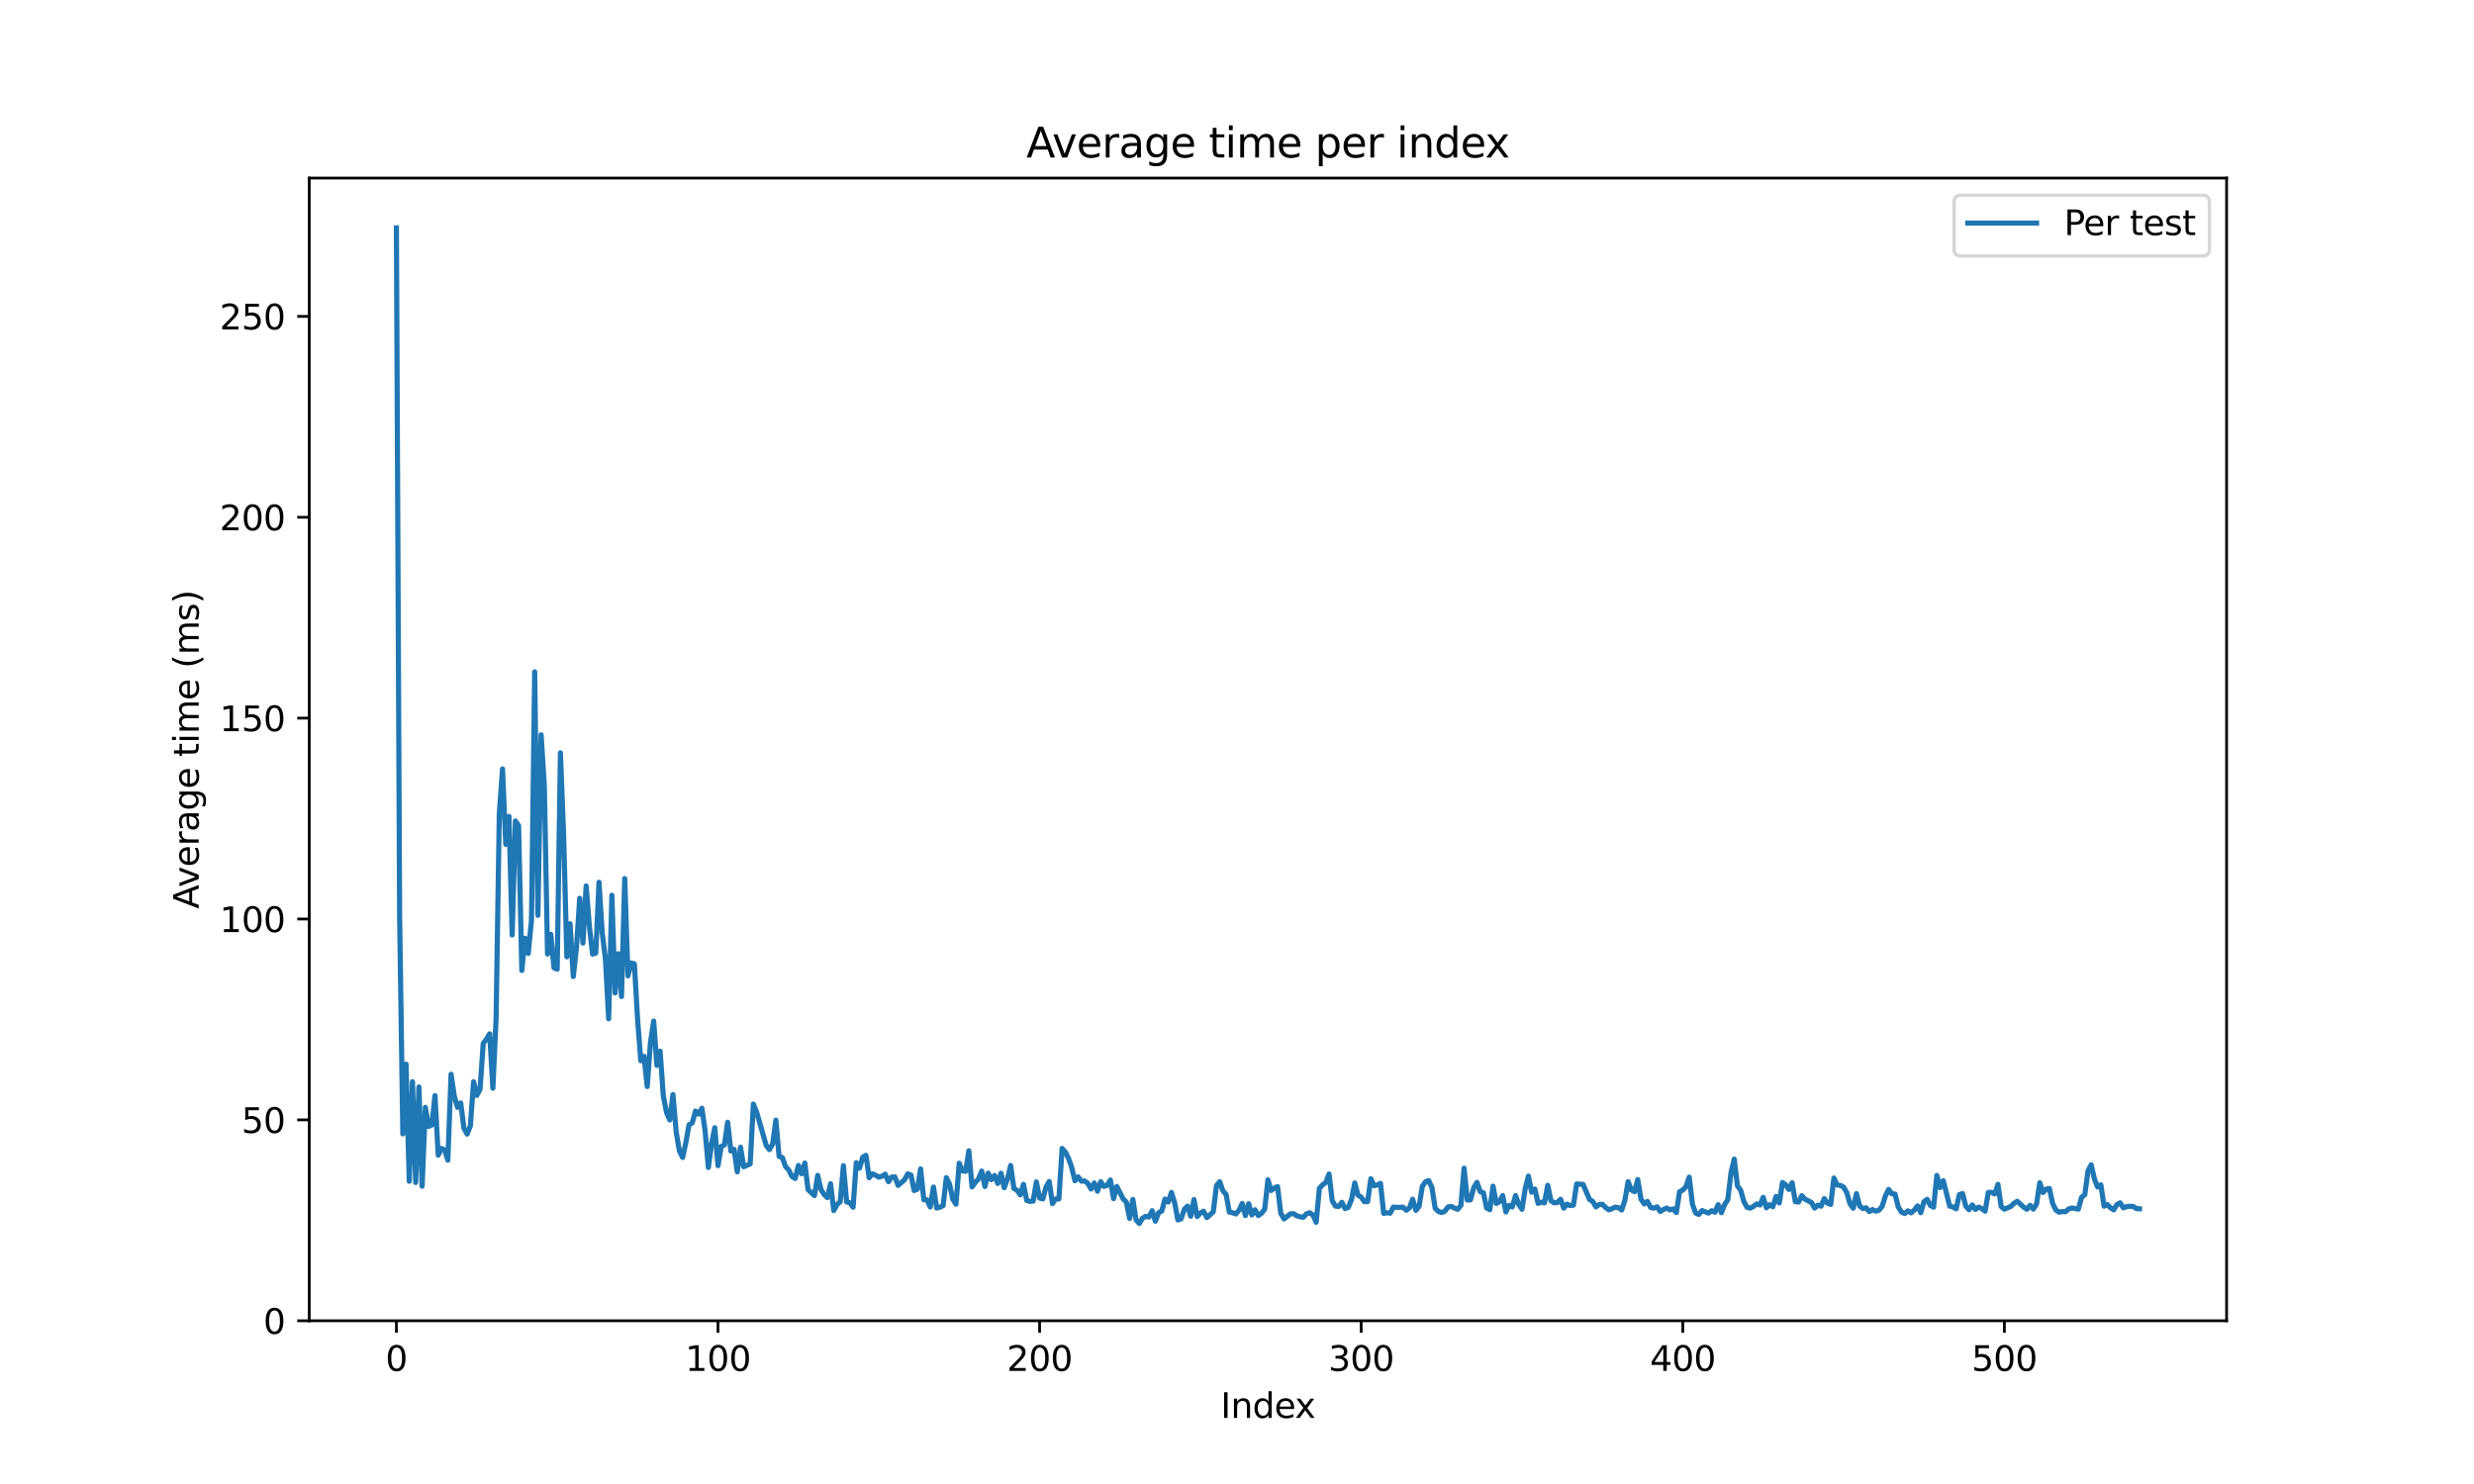 <?xml version="1.0" encoding="utf-8" standalone="no"?>
<!DOCTYPE svg PUBLIC "-//W3C//DTD SVG 1.1//EN"
  "http://www.w3.org/Graphics/SVG/1.1/DTD/svg11.dtd">
<svg xmlns:xlink="http://www.w3.org/1999/xlink" width="720pt" height="432pt" viewBox="0 0 720 432" xmlns="http://www.w3.org/2000/svg" version="1.1">
 <defs>
  <style type="text/css">*{stroke-linejoin: round; stroke-linecap: butt}</style>
 </defs>
 <g id="figure_1">
  <g id="patch_1">
   <path d="M 0 432 
L 720 432 
L 720 0 
L 0 0 
z
" style="fill: #ffffff"/>
  </g>
  <g id="axes_1">
   <g id="patch_2">
    <path d="M 90 384.48 
L 648 384.48 
L 648 51.84 
L 90 51.84 
z
" style="fill: #ffffff"/>
   </g>
   <g id="matplotlib.axis_1">
    <g id="xtick_1">
     <g id="line2d_1">
      <defs>
       <path id="ma4befc3cd4" d="M 0 0 
L 0 3.5 
" style="stroke: #000000; stroke-width: 0.8"/>
      </defs>
      <g>
       <use xlink:href="#ma4befc3cd4" x="115.364" y="384.48" style="stroke: #000000; stroke-width: 0.8"/>
      </g>
     </g>
     <g id="text_1">
      <!-- 0 -->
      <g transform="translate(112.182 399.078) scale(0.1 -0.1)">
       <defs>
        <path id="DejaVuSans-30" d="M 2034 4250 
Q 1547 4250 1301 3770 
Q 1056 3291 1056 2328 
Q 1056 1369 1301 889 
Q 1547 409 2034 409 
Q 2525 409 2770 889 
Q 3016 1369 3016 2328 
Q 3016 3291 2770 3770 
Q 2525 4250 2034 4250 
z
M 2034 4750 
Q 2819 4750 3233 4129 
Q 3647 3509 3647 2328 
Q 3647 1150 3233 529 
Q 2819 -91 2034 -91 
Q 1250 -91 836 529 
Q 422 1150 422 2328 
Q 422 3509 836 4129 
Q 1250 4750 2034 4750 
z
" transform="scale(0.016)"/>
       </defs>
       <use xlink:href="#DejaVuSans-30"/>
      </g>
     </g>
    </g>
    <g id="xtick_2">
     <g id="line2d_2">
      <g>
       <use xlink:href="#ma4befc3cd4" x="208.956" y="384.48" style="stroke: #000000; stroke-width: 0.8"/>
      </g>
     </g>
     <g id="text_2">
      <!-- 100 -->
      <g transform="translate(199.413 399.078) scale(0.1 -0.1)">
       <defs>
        <path id="DejaVuSans-31" d="M 794 531 
L 1825 531 
L 1825 4091 
L 703 3866 
L 703 4441 
L 1819 4666 
L 2450 4666 
L 2450 531 
L 3481 531 
L 3481 0 
L 794 0 
L 794 531 
z
" transform="scale(0.016)"/>
       </defs>
       <use xlink:href="#DejaVuSans-31"/>
       <use xlink:href="#DejaVuSans-30" transform="translate(63.623 0)"/>
       <use xlink:href="#DejaVuSans-30" transform="translate(127.246 0)"/>
      </g>
     </g>
    </g>
    <g id="xtick_3">
     <g id="line2d_3">
      <g>
       <use xlink:href="#ma4befc3cd4" x="302.549" y="384.48" style="stroke: #000000; stroke-width: 0.8"/>
      </g>
     </g>
     <g id="text_3">
      <!-- 200 -->
      <g transform="translate(293.005 399.078) scale(0.1 -0.1)">
       <defs>
        <path id="DejaVuSans-32" d="M 1228 531 
L 3431 531 
L 3431 0 
L 469 0 
L 469 531 
Q 828 903 1448 1529 
Q 2069 2156 2228 2338 
Q 2531 2678 2651 2914 
Q 2772 3150 2772 3378 
Q 2772 3750 2511 3984 
Q 2250 4219 1831 4219 
Q 1534 4219 1204 4116 
Q 875 4013 500 3803 
L 500 4441 
Q 881 4594 1212 4672 
Q 1544 4750 1819 4750 
Q 2544 4750 2975 4387 
Q 3406 4025 3406 3419 
Q 3406 3131 3298 2873 
Q 3191 2616 2906 2266 
Q 2828 2175 2409 1742 
Q 1991 1309 1228 531 
z
" transform="scale(0.016)"/>
       </defs>
       <use xlink:href="#DejaVuSans-32"/>
       <use xlink:href="#DejaVuSans-30" transform="translate(63.623 0)"/>
       <use xlink:href="#DejaVuSans-30" transform="translate(127.246 0)"/>
      </g>
     </g>
    </g>
    <g id="xtick_4">
     <g id="line2d_4">
      <g>
       <use xlink:href="#ma4befc3cd4" x="396.142" y="384.48" style="stroke: #000000; stroke-width: 0.8"/>
      </g>
     </g>
     <g id="text_4">
      <!-- 300 -->
      <g transform="translate(386.598 399.078) scale(0.1 -0.1)">
       <defs>
        <path id="DejaVuSans-33" d="M 2597 2516 
Q 3050 2419 3304 2112 
Q 3559 1806 3559 1356 
Q 3559 666 3084 287 
Q 2609 -91 1734 -91 
Q 1441 -91 1130 -33 
Q 819 25 488 141 
L 488 750 
Q 750 597 1062 519 
Q 1375 441 1716 441 
Q 2309 441 2620 675 
Q 2931 909 2931 1356 
Q 2931 1769 2642 2001 
Q 2353 2234 1838 2234 
L 1294 2234 
L 1294 2753 
L 1863 2753 
Q 2328 2753 2575 2939 
Q 2822 3125 2822 3475 
Q 2822 3834 2567 4026 
Q 2313 4219 1838 4219 
Q 1578 4219 1281 4162 
Q 984 4106 628 3988 
L 628 4550 
Q 988 4650 1302 4700 
Q 1616 4750 1894 4750 
Q 2613 4750 3031 4423 
Q 3450 4097 3450 3541 
Q 3450 3153 3228 2886 
Q 3006 2619 2597 2516 
z
" transform="scale(0.016)"/>
       </defs>
       <use xlink:href="#DejaVuSans-33"/>
       <use xlink:href="#DejaVuSans-30" transform="translate(63.623 0)"/>
       <use xlink:href="#DejaVuSans-30" transform="translate(127.246 0)"/>
      </g>
     </g>
    </g>
    <g id="xtick_5">
     <g id="line2d_5">
      <g>
       <use xlink:href="#ma4befc3cd4" x="489.735" y="384.48" style="stroke: #000000; stroke-width: 0.8"/>
      </g>
     </g>
     <g id="text_5">
      <!-- 400 -->
      <g transform="translate(480.191 399.078) scale(0.1 -0.1)">
       <defs>
        <path id="DejaVuSans-34" d="M 2419 4116 
L 825 1625 
L 2419 1625 
L 2419 4116 
z
M 2253 4666 
L 3047 4666 
L 3047 1625 
L 3713 1625 
L 3713 1100 
L 3047 1100 
L 3047 0 
L 2419 0 
L 2419 1100 
L 313 1100 
L 313 1709 
L 2253 4666 
z
" transform="scale(0.016)"/>
       </defs>
       <use xlink:href="#DejaVuSans-34"/>
       <use xlink:href="#DejaVuSans-30" transform="translate(63.623 0)"/>
       <use xlink:href="#DejaVuSans-30" transform="translate(127.246 0)"/>
      </g>
     </g>
    </g>
    <g id="xtick_6">
     <g id="line2d_6">
      <g>
       <use xlink:href="#ma4befc3cd4" x="583.327" y="384.48" style="stroke: #000000; stroke-width: 0.8"/>
      </g>
     </g>
     <g id="text_6">
      <!-- 500 -->
      <g transform="translate(573.784 399.078) scale(0.1 -0.1)">
       <defs>
        <path id="DejaVuSans-35" d="M 691 4666 
L 3169 4666 
L 3169 4134 
L 1269 4134 
L 1269 2991 
Q 1406 3038 1543 3061 
Q 1681 3084 1819 3084 
Q 2600 3084 3056 2656 
Q 3513 2228 3513 1497 
Q 3513 744 3044 326 
Q 2575 -91 1722 -91 
Q 1428 -91 1123 -41 
Q 819 9 494 109 
L 494 744 
Q 775 591 1075 516 
Q 1375 441 1709 441 
Q 2250 441 2565 725 
Q 2881 1009 2881 1497 
Q 2881 1984 2565 2268 
Q 2250 2553 1709 2553 
Q 1456 2553 1204 2497 
Q 953 2441 691 2322 
L 691 4666 
z
" transform="scale(0.016)"/>
       </defs>
       <use xlink:href="#DejaVuSans-35"/>
       <use xlink:href="#DejaVuSans-30" transform="translate(63.623 0)"/>
       <use xlink:href="#DejaVuSans-30" transform="translate(127.246 0)"/>
      </g>
     </g>
    </g>
    <g id="text_7">
     <!-- Index -->
     <g transform="translate(355.234 412.757) scale(0.1 -0.1)">
      <defs>
       <path id="DejaVuSans-49" d="M 628 4666 
L 1259 4666 
L 1259 0 
L 628 0 
L 628 4666 
z
" transform="scale(0.016)"/>
       <path id="DejaVuSans-6e" d="M 3513 2113 
L 3513 0 
L 2938 0 
L 2938 2094 
Q 2938 2591 2744 2837 
Q 2550 3084 2163 3084 
Q 1697 3084 1428 2787 
Q 1159 2491 1159 1978 
L 1159 0 
L 581 0 
L 581 3500 
L 1159 3500 
L 1159 2956 
Q 1366 3272 1645 3428 
Q 1925 3584 2291 3584 
Q 2894 3584 3203 3211 
Q 3513 2838 3513 2113 
z
" transform="scale(0.016)"/>
       <path id="DejaVuSans-64" d="M 2906 2969 
L 2906 4863 
L 3481 4863 
L 3481 0 
L 2906 0 
L 2906 525 
Q 2725 213 2448 61 
Q 2172 -91 1784 -91 
Q 1150 -91 751 415 
Q 353 922 353 1747 
Q 353 2572 751 3078 
Q 1150 3584 1784 3584 
Q 2172 3584 2448 3432 
Q 2725 3281 2906 2969 
z
M 947 1747 
Q 947 1113 1208 752 
Q 1469 391 1925 391 
Q 2381 391 2643 752 
Q 2906 1113 2906 1747 
Q 2906 2381 2643 2742 
Q 2381 3103 1925 3103 
Q 1469 3103 1208 2742 
Q 947 2381 947 1747 
z
" transform="scale(0.016)"/>
       <path id="DejaVuSans-65" d="M 3597 1894 
L 3597 1613 
L 953 1613 
Q 991 1019 1311 708 
Q 1631 397 2203 397 
Q 2534 397 2845 478 
Q 3156 559 3463 722 
L 3463 178 
Q 3153 47 2828 -22 
Q 2503 -91 2169 -91 
Q 1331 -91 842 396 
Q 353 884 353 1716 
Q 353 2575 817 3079 
Q 1281 3584 2069 3584 
Q 2775 3584 3186 3129 
Q 3597 2675 3597 1894 
z
M 3022 2063 
Q 3016 2534 2758 2815 
Q 2500 3097 2075 3097 
Q 1594 3097 1305 2825 
Q 1016 2553 972 2059 
L 3022 2063 
z
" transform="scale(0.016)"/>
       <path id="DejaVuSans-78" d="M 3513 3500 
L 2247 1797 
L 3578 0 
L 2900 0 
L 1881 1375 
L 863 0 
L 184 0 
L 1544 1831 
L 300 3500 
L 978 3500 
L 1906 2253 
L 2834 3500 
L 3513 3500 
z
" transform="scale(0.016)"/>
      </defs>
      <use xlink:href="#DejaVuSans-49"/>
      <use xlink:href="#DejaVuSans-6e" transform="translate(29.492 0)"/>
      <use xlink:href="#DejaVuSans-64" transform="translate(92.871 0)"/>
      <use xlink:href="#DejaVuSans-65" transform="translate(156.348 0)"/>
      <use xlink:href="#DejaVuSans-78" transform="translate(216.121 0)"/>
     </g>
    </g>
   </g>
   <g id="matplotlib.axis_2">
    <g id="ytick_1">
     <g id="line2d_7">
      <defs>
       <path id="me2e78d2627" d="M 0 0 
L -3.5 0 
" style="stroke: #000000; stroke-width: 0.8"/>
      </defs>
      <g>
       <use xlink:href="#me2e78d2627" x="90" y="384.48" style="stroke: #000000; stroke-width: 0.8"/>
      </g>
     </g>
     <g id="text_8">
      <!-- 0 -->
      <g transform="translate(76.638 388.279) scale(0.1 -0.1)">
       <use xlink:href="#DejaVuSans-30"/>
      </g>
     </g>
    </g>
    <g id="ytick_2">
     <g id="line2d_8">
      <g>
       <use xlink:href="#me2e78d2627" x="90" y="326.003" style="stroke: #000000; stroke-width: 0.8"/>
      </g>
     </g>
     <g id="text_9">
      <!-- 50 -->
      <g transform="translate(70.275 329.803) scale(0.1 -0.1)">
       <use xlink:href="#DejaVuSans-35"/>
       <use xlink:href="#DejaVuSans-30" transform="translate(63.623 0)"/>
      </g>
     </g>
    </g>
    <g id="ytick_3">
     <g id="line2d_9">
      <g>
       <use xlink:href="#me2e78d2627" x="90" y="267.527" style="stroke: #000000; stroke-width: 0.8"/>
      </g>
     </g>
     <g id="text_10">
      <!-- 100 -->
      <g transform="translate(63.913 271.326) scale(0.1 -0.1)">
       <use xlink:href="#DejaVuSans-31"/>
       <use xlink:href="#DejaVuSans-30" transform="translate(63.623 0)"/>
       <use xlink:href="#DejaVuSans-30" transform="translate(127.246 0)"/>
      </g>
     </g>
    </g>
    <g id="ytick_4">
     <g id="line2d_10">
      <g>
       <use xlink:href="#me2e78d2627" x="90" y="209.05" style="stroke: #000000; stroke-width: 0.8"/>
      </g>
     </g>
     <g id="text_11">
      <!-- 150 -->
      <g transform="translate(63.913 212.849) scale(0.1 -0.1)">
       <use xlink:href="#DejaVuSans-31"/>
       <use xlink:href="#DejaVuSans-35" transform="translate(63.623 0)"/>
       <use xlink:href="#DejaVuSans-30" transform="translate(127.246 0)"/>
      </g>
     </g>
    </g>
    <g id="ytick_5">
     <g id="line2d_11">
      <g>
       <use xlink:href="#me2e78d2627" x="90" y="150.573" style="stroke: #000000; stroke-width: 0.8"/>
      </g>
     </g>
     <g id="text_12">
      <!-- 200 -->
      <g transform="translate(63.913 154.373) scale(0.1 -0.1)">
       <use xlink:href="#DejaVuSans-32"/>
       <use xlink:href="#DejaVuSans-30" transform="translate(63.623 0)"/>
       <use xlink:href="#DejaVuSans-30" transform="translate(127.246 0)"/>
      </g>
     </g>
    </g>
    <g id="ytick_6">
     <g id="line2d_12">
      <g>
       <use xlink:href="#me2e78d2627" x="90" y="92.097" style="stroke: #000000; stroke-width: 0.8"/>
      </g>
     </g>
     <g id="text_13">
      <!-- 250 -->
      <g transform="translate(63.913 95.896) scale(0.1 -0.1)">
       <use xlink:href="#DejaVuSans-32"/>
       <use xlink:href="#DejaVuSans-35" transform="translate(63.623 0)"/>
       <use xlink:href="#DejaVuSans-30" transform="translate(127.246 0)"/>
      </g>
     </g>
    </g>
    <g id="text_14">
     <!-- Average time (ms) -->
     <g transform="translate(57.833 264.544) rotate(-90) scale(0.1 -0.1)">
      <defs>
       <path id="DejaVuSans-41" d="M 2188 4044 
L 1331 1722 
L 3047 1722 
L 2188 4044 
z
M 1831 4666 
L 2547 4666 
L 4325 0 
L 3669 0 
L 3244 1197 
L 1141 1197 
L 716 0 
L 50 0 
L 1831 4666 
z
" transform="scale(0.016)"/>
       <path id="DejaVuSans-76" d="M 191 3500 
L 800 3500 
L 1894 563 
L 2988 3500 
L 3597 3500 
L 2284 0 
L 1503 0 
L 191 3500 
z
" transform="scale(0.016)"/>
       <path id="DejaVuSans-72" d="M 2631 2963 
Q 2534 3019 2420 3045 
Q 2306 3072 2169 3072 
Q 1681 3072 1420 2755 
Q 1159 2438 1159 1844 
L 1159 0 
L 581 0 
L 581 3500 
L 1159 3500 
L 1159 2956 
Q 1341 3275 1631 3429 
Q 1922 3584 2338 3584 
Q 2397 3584 2469 3576 
Q 2541 3569 2628 3553 
L 2631 2963 
z
" transform="scale(0.016)"/>
       <path id="DejaVuSans-61" d="M 2194 1759 
Q 1497 1759 1228 1600 
Q 959 1441 959 1056 
Q 959 750 1161 570 
Q 1363 391 1709 391 
Q 2188 391 2477 730 
Q 2766 1069 2766 1631 
L 2766 1759 
L 2194 1759 
z
M 3341 1997 
L 3341 0 
L 2766 0 
L 2766 531 
Q 2569 213 2275 61 
Q 1981 -91 1556 -91 
Q 1019 -91 701 211 
Q 384 513 384 1019 
Q 384 1609 779 1909 
Q 1175 2209 1959 2209 
L 2766 2209 
L 2766 2266 
Q 2766 2663 2505 2880 
Q 2244 3097 1772 3097 
Q 1472 3097 1187 3025 
Q 903 2953 641 2809 
L 641 3341 
Q 956 3463 1253 3523 
Q 1550 3584 1831 3584 
Q 2591 3584 2966 3190 
Q 3341 2797 3341 1997 
z
" transform="scale(0.016)"/>
       <path id="DejaVuSans-67" d="M 2906 1791 
Q 2906 2416 2648 2759 
Q 2391 3103 1925 3103 
Q 1463 3103 1205 2759 
Q 947 2416 947 1791 
Q 947 1169 1205 825 
Q 1463 481 1925 481 
Q 2391 481 2648 825 
Q 2906 1169 2906 1791 
z
M 3481 434 
Q 3481 -459 3084 -895 
Q 2688 -1331 1869 -1331 
Q 1566 -1331 1297 -1286 
Q 1028 -1241 775 -1147 
L 775 -588 
Q 1028 -725 1275 -790 
Q 1522 -856 1778 -856 
Q 2344 -856 2625 -561 
Q 2906 -266 2906 331 
L 2906 616 
Q 2728 306 2450 153 
Q 2172 0 1784 0 
Q 1141 0 747 490 
Q 353 981 353 1791 
Q 353 2603 747 3093 
Q 1141 3584 1784 3584 
Q 2172 3584 2450 3431 
Q 2728 3278 2906 2969 
L 2906 3500 
L 3481 3500 
L 3481 434 
z
" transform="scale(0.016)"/>
       <path id="DejaVuSans-20" transform="scale(0.016)"/>
       <path id="DejaVuSans-74" d="M 1172 4494 
L 1172 3500 
L 2356 3500 
L 2356 3053 
L 1172 3053 
L 1172 1153 
Q 1172 725 1289 603 
Q 1406 481 1766 481 
L 2356 481 
L 2356 0 
L 1766 0 
Q 1100 0 847 248 
Q 594 497 594 1153 
L 594 3053 
L 172 3053 
L 172 3500 
L 594 3500 
L 594 4494 
L 1172 4494 
z
" transform="scale(0.016)"/>
       <path id="DejaVuSans-69" d="M 603 3500 
L 1178 3500 
L 1178 0 
L 603 0 
L 603 3500 
z
M 603 4863 
L 1178 4863 
L 1178 4134 
L 603 4134 
L 603 4863 
z
" transform="scale(0.016)"/>
       <path id="DejaVuSans-6d" d="M 3328 2828 
Q 3544 3216 3844 3400 
Q 4144 3584 4550 3584 
Q 5097 3584 5394 3201 
Q 5691 2819 5691 2113 
L 5691 0 
L 5113 0 
L 5113 2094 
Q 5113 2597 4934 2840 
Q 4756 3084 4391 3084 
Q 3944 3084 3684 2787 
Q 3425 2491 3425 1978 
L 3425 0 
L 2847 0 
L 2847 2094 
Q 2847 2600 2669 2842 
Q 2491 3084 2119 3084 
Q 1678 3084 1418 2786 
Q 1159 2488 1159 1978 
L 1159 0 
L 581 0 
L 581 3500 
L 1159 3500 
L 1159 2956 
Q 1356 3278 1631 3431 
Q 1906 3584 2284 3584 
Q 2666 3584 2933 3390 
Q 3200 3197 3328 2828 
z
" transform="scale(0.016)"/>
       <path id="DejaVuSans-28" d="M 1984 4856 
Q 1566 4138 1362 3434 
Q 1159 2731 1159 2009 
Q 1159 1288 1364 580 
Q 1569 -128 1984 -844 
L 1484 -844 
Q 1016 -109 783 600 
Q 550 1309 550 2009 
Q 550 2706 781 3412 
Q 1013 4119 1484 4856 
L 1984 4856 
z
" transform="scale(0.016)"/>
       <path id="DejaVuSans-73" d="M 2834 3397 
L 2834 2853 
Q 2591 2978 2328 3040 
Q 2066 3103 1784 3103 
Q 1356 3103 1142 2972 
Q 928 2841 928 2578 
Q 928 2378 1081 2264 
Q 1234 2150 1697 2047 
L 1894 2003 
Q 2506 1872 2764 1633 
Q 3022 1394 3022 966 
Q 3022 478 2636 193 
Q 2250 -91 1575 -91 
Q 1294 -91 989 -36 
Q 684 19 347 128 
L 347 722 
Q 666 556 975 473 
Q 1284 391 1588 391 
Q 1994 391 2212 530 
Q 2431 669 2431 922 
Q 2431 1156 2273 1281 
Q 2116 1406 1581 1522 
L 1381 1569 
Q 847 1681 609 1914 
Q 372 2147 372 2553 
Q 372 3047 722 3315 
Q 1072 3584 1716 3584 
Q 2034 3584 2315 3537 
Q 2597 3491 2834 3397 
z
" transform="scale(0.016)"/>
       <path id="DejaVuSans-29" d="M 513 4856 
L 1013 4856 
Q 1481 4119 1714 3412 
Q 1947 2706 1947 2009 
Q 1947 1309 1714 600 
Q 1481 -109 1013 -844 
L 513 -844 
Q 928 -128 1133 580 
Q 1338 1288 1338 2009 
Q 1338 2731 1133 3434 
Q 928 4138 513 4856 
z
" transform="scale(0.016)"/>
      </defs>
      <use xlink:href="#DejaVuSans-41"/>
      <use xlink:href="#DejaVuSans-76" transform="translate(62.533 0)"/>
      <use xlink:href="#DejaVuSans-65" transform="translate(121.713 0)"/>
      <use xlink:href="#DejaVuSans-72" transform="translate(183.236 0)"/>
      <use xlink:href="#DejaVuSans-61" transform="translate(224.35 0)"/>
      <use xlink:href="#DejaVuSans-67" transform="translate(285.629 0)"/>
      <use xlink:href="#DejaVuSans-65" transform="translate(349.105 0)"/>
      <use xlink:href="#DejaVuSans-20" transform="translate(410.629 0)"/>
      <use xlink:href="#DejaVuSans-74" transform="translate(442.416 0)"/>
      <use xlink:href="#DejaVuSans-69" transform="translate(481.625 0)"/>
      <use xlink:href="#DejaVuSans-6d" transform="translate(509.408 0)"/>
      <use xlink:href="#DejaVuSans-65" transform="translate(606.82 0)"/>
      <use xlink:href="#DejaVuSans-20" transform="translate(668.344 0)"/>
      <use xlink:href="#DejaVuSans-28" transform="translate(700.131 0)"/>
      <use xlink:href="#DejaVuSans-6d" transform="translate(739.145 0)"/>
      <use xlink:href="#DejaVuSans-73" transform="translate(836.557 0)"/>
      <use xlink:href="#DejaVuSans-29" transform="translate(888.656 0)"/>
     </g>
    </g>
   </g>
   <g id="line2d_13">
    <path d="M 115.364 66.332 
L 116.3 266.808 
L 117.235 330.069 
L 118.171 309.788 
L 119.107 343.871 
L 120.043 314.879 
L 120.979 344.238 
L 121.915 316.423 
L 122.851 345.315 
L 123.787 322.342 
L 124.723 327.925 
L 125.659 327.493 
L 126.595 318.95 
L 127.531 336.279 
L 128.467 334.311 
L 129.403 334.734 
L 130.338 337.736 
L 131.274 312.712 
L 132.21 319.071 
L 133.146 322.364 
L 134.082 321.076 
L 135.018 328.444 
L 135.954 330.141 
L 136.89 327.694 
L 137.826 314.9 
L 138.762 318.88 
L 139.698 317.115 
L 140.634 303.761 
L 141.57 302.495 
L 142.506 300.95 
L 143.441 316.794 
L 144.377 296.462 
L 145.313 236.842 
L 146.249 223.845 
L 147.185 245.792 
L 148.121 237.659 
L 149.057 272.18 
L 149.993 238.994 
L 150.929 240.345 
L 151.865 282.5 
L 152.801 273.109 
L 153.737 277.549 
L 154.673 267.851 
L 155.609 195.569 
L 156.544 266.463 
L 157.48 213.905 
L 158.416 228.803 
L 159.352 277.732 
L 160.288 271.985 
L 161.224 281.731 
L 162.16 282.139 
L 163.096 219.157 
L 164.032 243.047 
L 164.968 278.534 
L 165.904 268.907 
L 166.84 284.283 
L 167.776 275.788 
L 168.712 261.486 
L 169.647 274.527 
L 170.583 257.89 
L 171.519 269.596 
L 172.455 277.744 
L 173.391 277.436 
L 174.327 256.837 
L 175.263 271.565 
L 176.199 279.18 
L 177.135 296.582 
L 178.071 260.616 
L 179.007 289.065 
L 179.943 277.635 
L 180.879 290.091 
L 181.814 255.755 
L 182.75 284.077 
L 183.686 280.316 
L 184.622 280.592 
L 185.558 296.788 
L 186.494 308.797 
L 187.43 307.51 
L 188.366 316.307 
L 189.302 303.441 
L 190.238 297.247 
L 191.174 310.138 
L 192.11 306.005 
L 193.046 319.063 
L 193.982 323.865 
L 194.917 326.028 
L 195.853 318.64 
L 196.789 329.511 
L 197.725 335.045 
L 198.661 336.944 
L 199.597 332.653 
L 200.533 327.418 
L 201.469 326.869 
L 202.405 323.431 
L 203.341 324.341 
L 204.277 322.629 
L 205.213 329.313 
L 206.149 339.853 
L 207.085 332.887 
L 208.02 328.287 
L 208.956 339.334 
L 209.892 333.733 
L 210.828 333.322 
L 211.764 326.686 
L 212.7 335.076 
L 213.636 334.581 
L 214.572 341.143 
L 215.508 333.95 
L 216.444 339.652 
L 218.316 338.821 
L 219.252 321.396 
L 220.188 323.715 
L 222.995 333.463 
L 223.931 334.655 
L 224.867 333.022 
L 225.803 326.08 
L 226.739 336.638 
L 227.675 336.939 
L 228.611 339.585 
L 229.547 340.616 
L 230.483 342.484 
L 231.419 343.076 
L 232.355 339.269 
L 233.291 341.699 
L 234.226 338.568 
L 235.162 346.305 
L 237.034 348.03 
L 237.97 342.15 
L 238.906 346.213 
L 239.842 347.741 
L 240.778 348.629 
L 241.714 344.604 
L 242.65 352.398 
L 243.586 350.667 
L 244.522 349.826 
L 245.458 339.326 
L 246.393 349.885 
L 247.329 350.122 
L 248.265 351.432 
L 249.201 338.471 
L 250.137 340.06 
L 251.073 336.863 
L 252.009 336.322 
L 252.945 342.849 
L 253.881 341.683 
L 254.817 342.102 
L 255.753 342.673 
L 256.689 342.409 
L 257.625 341.805 
L 258.561 344.006 
L 259.496 342.675 
L 260.432 342.58 
L 261.368 345.076 
L 263.24 343.431 
L 264.176 341.726 
L 265.112 342.045 
L 266.048 346.572 
L 266.984 346.167 
L 267.92 340.284 
L 268.856 349.257 
L 269.792 349.254 
L 270.728 351.348 
L 271.664 345.557 
L 272.599 351.662 
L 273.535 351.417 
L 274.471 350.969 
L 275.407 342.822 
L 276.343 344.668 
L 277.279 349.095 
L 278.215 350.555 
L 279.151 338.622 
L 280.087 340.859 
L 281.023 340.97 
L 281.959 335.013 
L 282.895 345.517 
L 283.831 344.196 
L 284.767 343.161 
L 285.702 340.891 
L 286.638 345.396 
L 287.574 341.5 
L 288.51 343.415 
L 289.446 342.184 
L 290.382 344.525 
L 291.318 341.521 
L 292.254 345.754 
L 293.19 343.188 
L 294.126 339.284 
L 295.062 345.95 
L 295.998 346.494 
L 296.934 347.836 
L 297.87 344.77 
L 298.805 349.46 
L 299.741 349.72 
L 300.677 349.655 
L 301.613 344.05 
L 302.549 348.762 
L 303.485 349.024 
L 304.421 345.556 
L 305.357 343.93 
L 306.293 350.378 
L 307.229 349.033 
L 308.165 349.018 
L 309.101 334.315 
L 310.037 335.352 
L 310.972 337.212 
L 311.908 339.907 
L 312.844 343.732 
L 313.78 342.59 
L 314.716 343.844 
L 315.652 343.784 
L 316.588 344.485 
L 317.524 346.123 
L 318.46 344.356 
L 319.396 346.768 
L 320.332 343.996 
L 321.268 345.371 
L 322.204 345.055 
L 323.14 343.504 
L 324.075 348.939 
L 325.011 345.378 
L 326.883 349.02 
L 327.819 349.976 
L 328.755 354.7 
L 329.691 349.161 
L 330.627 355.102 
L 331.563 356.179 
L 332.499 354.629 
L 333.435 354.078 
L 334.371 354.28 
L 335.307 352.43 
L 336.243 355.506 
L 337.178 353.018 
L 338.114 352.538 
L 339.05 349.053 
L 339.986 349.922 
L 340.922 347.125 
L 341.858 350.159 
L 342.794 355.127 
L 343.73 354.819 
L 344.666 352.033 
L 345.602 351.088 
L 346.538 354.056 
L 347.474 349.201 
L 348.41 354.136 
L 349.346 353.126 
L 350.281 352.595 
L 351.217 354.451 
L 353.089 352.789 
L 354.025 345.149 
L 354.961 344.018 
L 355.897 346.658 
L 356.833 347.723 
L 357.769 352.854 
L 358.705 353.032 
L 359.641 353.399 
L 360.577 352.358 
L 361.513 350.342 
L 362.449 353.853 
L 363.384 350.411 
L 364.32 353.676 
L 365.256 352.172 
L 366.192 353.858 
L 367.128 353.198 
L 368.064 352 
L 369 343.468 
L 369.936 346.562 
L 370.872 345.828 
L 371.808 345.424 
L 372.744 353.21 
L 373.68 354.843 
L 375.551 353.36 
L 376.487 353.311 
L 377.423 353.929 
L 378.359 354.215 
L 379.295 354.367 
L 380.231 353.329 
L 381.167 353.044 
L 382.103 353.716 
L 383.039 355.816 
L 383.975 345.938 
L 384.911 344.922 
L 385.847 344.214 
L 386.783 341.76 
L 387.719 349.527 
L 388.654 351.104 
L 389.59 351.207 
L 390.526 350.002 
L 391.462 351.817 
L 392.398 351.468 
L 393.334 349.174 
L 394.27 344.359 
L 395.206 347.908 
L 396.142 348.486 
L 397.078 349.828 
L 398.014 349.789 
L 398.95 343.135 
L 399.886 345.171 
L 400.822 344.937 
L 401.757 344.477 
L 402.693 353.22 
L 403.629 353.043 
L 404.565 353.175 
L 405.501 351.386 
L 406.437 351.488 
L 408.309 351.4 
L 409.245 352.301 
L 410.181 351.645 
L 411.117 349.094 
L 412.053 352.337 
L 412.989 351.209 
L 413.925 345.392 
L 414.86 344.025 
L 415.796 343.672 
L 416.732 345.714 
L 417.668 351.693 
L 418.604 352.658 
L 419.54 352.974 
L 420.476 352.592 
L 421.412 351.344 
L 422.348 351.183 
L 423.284 351.685 
L 424.22 352.032 
L 425.156 350.922 
L 426.092 340.072 
L 427.028 349.351 
L 427.963 349.275 
L 428.899 345.73 
L 429.835 344.196 
L 430.771 346.884 
L 431.707 347.239 
L 432.643 351.665 
L 433.579 352.144 
L 434.515 345.303 
L 435.451 350.335 
L 436.387 349.816 
L 437.323 348.04 
L 438.259 352.829 
L 439.195 350.869 
L 440.13 351.348 
L 441.066 348.044 
L 442.002 350.645 
L 442.938 352.027 
L 443.874 346.038 
L 444.81 342.373 
L 445.746 347.055 
L 446.682 346.127 
L 447.618 350.302 
L 448.554 349.939 
L 449.49 350.163 
L 450.426 345.052 
L 451.362 349.526 
L 452.298 350.149 
L 453.233 350.056 
L 454.169 349.111 
L 455.105 351.703 
L 456.041 350.52 
L 456.977 350.96 
L 457.913 350.816 
L 458.849 344.66 
L 460.721 344.786 
L 462.593 349.175 
L 463.529 349.736 
L 464.465 351.337 
L 465.401 350.646 
L 466.336 350.579 
L 467.272 351.499 
L 468.208 352.194 
L 469.144 351.865 
L 470.08 351.391 
L 471.016 351.562 
L 471.952 352.224 
L 472.888 349.392 
L 473.824 343.982 
L 474.76 346.415 
L 475.696 346.91 
L 476.632 343.374 
L 477.568 349.07 
L 478.504 350.474 
L 479.439 349.745 
L 480.375 351.492 
L 481.311 351.702 
L 482.247 351.308 
L 483.183 352.674 
L 484.119 352.083 
L 485.055 351.674 
L 485.991 352.202 
L 486.927 351.909 
L 487.863 352.971 
L 488.799 346.918 
L 489.735 346.434 
L 490.671 345.45 
L 491.607 342.68 
L 492.542 350.519 
L 493.478 353.117 
L 494.414 353.525 
L 495.35 352.399 
L 497.222 353.139 
L 498.158 352.439 
L 499.094 352.894 
L 500.03 350.697 
L 500.966 353.023 
L 501.902 350.68 
L 502.838 349.223 
L 503.774 341.345 
L 504.709 337.419 
L 505.645 345.245 
L 506.581 346.467 
L 507.517 349.797 
L 508.453 351.465 
L 509.389 351.693 
L 510.325 351.183 
L 511.261 350.458 
L 512.197 350.784 
L 513.133 348.564 
L 514.069 351.585 
L 515.005 350.692 
L 515.941 351.283 
L 516.877 348.292 
L 517.812 350.193 
L 518.748 344.227 
L 519.684 344.88 
L 520.62 346.261 
L 521.556 344.303 
L 522.492 349.822 
L 523.428 349.923 
L 524.364 348.055 
L 525.3 349.087 
L 527.172 350.053 
L 528.108 351.683 
L 529.044 350.814 
L 529.98 351.13 
L 530.915 348.909 
L 531.851 350.25 
L 532.787 350.616 
L 533.723 342.93 
L 534.659 344.962 
L 535.595 345.085 
L 536.531 345.566 
L 537.467 347.157 
L 538.403 350.456 
L 539.339 351.712 
L 540.275 347.467 
L 541.211 351.084 
L 542.147 351.805 
L 543.083 351.602 
L 544.018 352.685 
L 544.954 352.106 
L 545.89 352.58 
L 546.826 352.29 
L 547.762 351.16 
L 548.698 348.174 
L 549.634 346.231 
L 550.57 347.503 
L 551.506 347.589 
L 552.442 351.324 
L 553.378 352.846 
L 554.314 353.272 
L 555.25 352.48 
L 556.186 353.07 
L 557.121 352.24 
L 558.057 351.044 
L 558.993 353.023 
L 559.929 349.795 
L 560.865 349.119 
L 561.801 350.943 
L 562.737 351.41 
L 563.673 342.183 
L 564.609 345.706 
L 565.545 343.697 
L 567.417 351.12 
L 568.353 351.347 
L 569.288 351.894 
L 570.224 347.751 
L 571.16 347.464 
L 572.096 351.112 
L 573.032 352.158 
L 573.968 350.748 
L 574.904 352.073 
L 575.84 351.389 
L 576.776 351.827 
L 577.712 352.589 
L 578.648 347.134 
L 579.584 347.081 
L 580.52 347.567 
L 581.456 344.767 
L 582.391 351.23 
L 583.327 352 
L 585.199 351.184 
L 586.135 350.299 
L 587.071 349.701 
L 588.943 351.397 
L 589.879 352.023 
L 590.815 350.865 
L 591.751 351.99 
L 592.687 350.51 
L 593.623 344.305 
L 594.559 347.144 
L 595.494 346.137 
L 596.43 345.994 
L 597.366 350.303 
L 598.302 352.22 
L 599.238 352.869 
L 600.174 352.694 
L 601.11 352.734 
L 602.046 351.928 
L 602.982 351.64 
L 604.854 351.985 
L 605.79 348.537 
L 606.726 347.806 
L 607.662 340.842 
L 608.597 339.073 
L 609.533 343.214 
L 610.469 345.543 
L 611.405 344.912 
L 612.341 351.129 
L 613.277 350.653 
L 614.213 351.583 
L 615.149 352.198 
L 616.085 350.654 
L 617.021 350.155 
L 617.957 351.615 
L 618.893 351.245 
L 619.829 351.155 
L 620.765 351.182 
L 621.7 351.805 
L 622.636 351.885 
L 622.636 351.885 
" clip-path="url(#pc14f472557)" style="fill: none; stroke: #1f77b4; stroke-width: 1.5; stroke-linecap: square"/>
   </g>
   <g id="patch_3">
    <path d="M 90 384.48 
L 90 51.84 
" style="fill: none; stroke: #000000; stroke-width: 0.8; stroke-linejoin: miter; stroke-linecap: square"/>
   </g>
   <g id="patch_4">
    <path d="M 648 384.48 
L 648 51.84 
" style="fill: none; stroke: #000000; stroke-width: 0.8; stroke-linejoin: miter; stroke-linecap: square"/>
   </g>
   <g id="patch_5">
    <path d="M 90 384.48 
L 648 384.48 
" style="fill: none; stroke: #000000; stroke-width: 0.8; stroke-linejoin: miter; stroke-linecap: square"/>
   </g>
   <g id="patch_6">
    <path d="M 90 51.84 
L 648 51.84 
" style="fill: none; stroke: #000000; stroke-width: 0.8; stroke-linejoin: miter; stroke-linecap: square"/>
   </g>
   <g id="text_15">
    <!-- Average time per index -->
    <g transform="translate(298.701 45.84) scale(0.12 -0.12)">
     <defs>
      <path id="DejaVuSans-70" d="M 1159 525 
L 1159 -1331 
L 581 -1331 
L 581 3500 
L 1159 3500 
L 1159 2969 
Q 1341 3281 1617 3432 
Q 1894 3584 2278 3584 
Q 2916 3584 3314 3078 
Q 3713 2572 3713 1747 
Q 3713 922 3314 415 
Q 2916 -91 2278 -91 
Q 1894 -91 1617 61 
Q 1341 213 1159 525 
z
M 3116 1747 
Q 3116 2381 2855 2742 
Q 2594 3103 2138 3103 
Q 1681 3103 1420 2742 
Q 1159 2381 1159 1747 
Q 1159 1113 1420 752 
Q 1681 391 2138 391 
Q 2594 391 2855 752 
Q 3116 1113 3116 1747 
z
" transform="scale(0.016)"/>
     </defs>
     <use xlink:href="#DejaVuSans-41"/>
     <use xlink:href="#DejaVuSans-76" transform="translate(62.533 0)"/>
     <use xlink:href="#DejaVuSans-65" transform="translate(121.713 0)"/>
     <use xlink:href="#DejaVuSans-72" transform="translate(183.236 0)"/>
     <use xlink:href="#DejaVuSans-61" transform="translate(224.35 0)"/>
     <use xlink:href="#DejaVuSans-67" transform="translate(285.629 0)"/>
     <use xlink:href="#DejaVuSans-65" transform="translate(349.105 0)"/>
     <use xlink:href="#DejaVuSans-20" transform="translate(410.629 0)"/>
     <use xlink:href="#DejaVuSans-74" transform="translate(442.416 0)"/>
     <use xlink:href="#DejaVuSans-69" transform="translate(481.625 0)"/>
     <use xlink:href="#DejaVuSans-6d" transform="translate(509.408 0)"/>
     <use xlink:href="#DejaVuSans-65" transform="translate(606.82 0)"/>
     <use xlink:href="#DejaVuSans-20" transform="translate(668.344 0)"/>
     <use xlink:href="#DejaVuSans-70" transform="translate(700.131 0)"/>
     <use xlink:href="#DejaVuSans-65" transform="translate(763.607 0)"/>
     <use xlink:href="#DejaVuSans-72" transform="translate(825.131 0)"/>
     <use xlink:href="#DejaVuSans-20" transform="translate(866.244 0)"/>
     <use xlink:href="#DejaVuSans-69" transform="translate(898.031 0)"/>
     <use xlink:href="#DejaVuSans-6e" transform="translate(925.814 0)"/>
     <use xlink:href="#DejaVuSans-64" transform="translate(989.193 0)"/>
     <use xlink:href="#DejaVuSans-65" transform="translate(1052.67 0)"/>
     <use xlink:href="#DejaVuSans-78" transform="translate(1112.443 0)"/>
    </g>
   </g>
   <g id="legend_1">
    <g id="patch_7">
     <path d="M 570.688 74.518 
L 641 74.518 
Q 643 74.518 643 72.518 
L 643 58.84 
Q 643 56.84 641 56.84 
L 570.688 56.84 
Q 568.688 56.84 568.688 58.84 
L 568.688 72.518 
Q 568.688 74.518 570.688 74.518 
z
" style="fill: #ffffff; opacity: 0.8; stroke: #cccccc; stroke-linejoin: miter"/>
    </g>
    <g id="line2d_14">
     <path d="M 572.688 64.938 
L 582.688 64.938 
L 592.688 64.938 
" style="fill: none; stroke: #1f77b4; stroke-width: 1.5; stroke-linecap: square"/>
    </g>
    <g id="text_16">
     <!-- Per test -->
     <g transform="translate(600.688 68.438) scale(0.1 -0.1)">
      <defs>
       <path id="DejaVuSans-50" d="M 1259 4147 
L 1259 2394 
L 2053 2394 
Q 2494 2394 2734 2622 
Q 2975 2850 2975 3272 
Q 2975 3691 2734 3919 
Q 2494 4147 2053 4147 
L 1259 4147 
z
M 628 4666 
L 2053 4666 
Q 2838 4666 3239 4311 
Q 3641 3956 3641 3272 
Q 3641 2581 3239 2228 
Q 2838 1875 2053 1875 
L 1259 1875 
L 1259 0 
L 628 0 
L 628 4666 
z
" transform="scale(0.016)"/>
      </defs>
      <use xlink:href="#DejaVuSans-50"/>
      <use xlink:href="#DejaVuSans-65" transform="translate(56.678 0)"/>
      <use xlink:href="#DejaVuSans-72" transform="translate(118.201 0)"/>
      <use xlink:href="#DejaVuSans-20" transform="translate(159.314 0)"/>
      <use xlink:href="#DejaVuSans-74" transform="translate(191.102 0)"/>
      <use xlink:href="#DejaVuSans-65" transform="translate(230.311 0)"/>
      <use xlink:href="#DejaVuSans-73" transform="translate(291.834 0)"/>
      <use xlink:href="#DejaVuSans-74" transform="translate(343.934 0)"/>
     </g>
    </g>
   </g>
  </g>
 </g>
 <defs>
  <clipPath id="pc14f472557">
   <rect x="90" y="51.84" width="558" height="332.64"/>
  </clipPath>
 </defs>
</svg>
